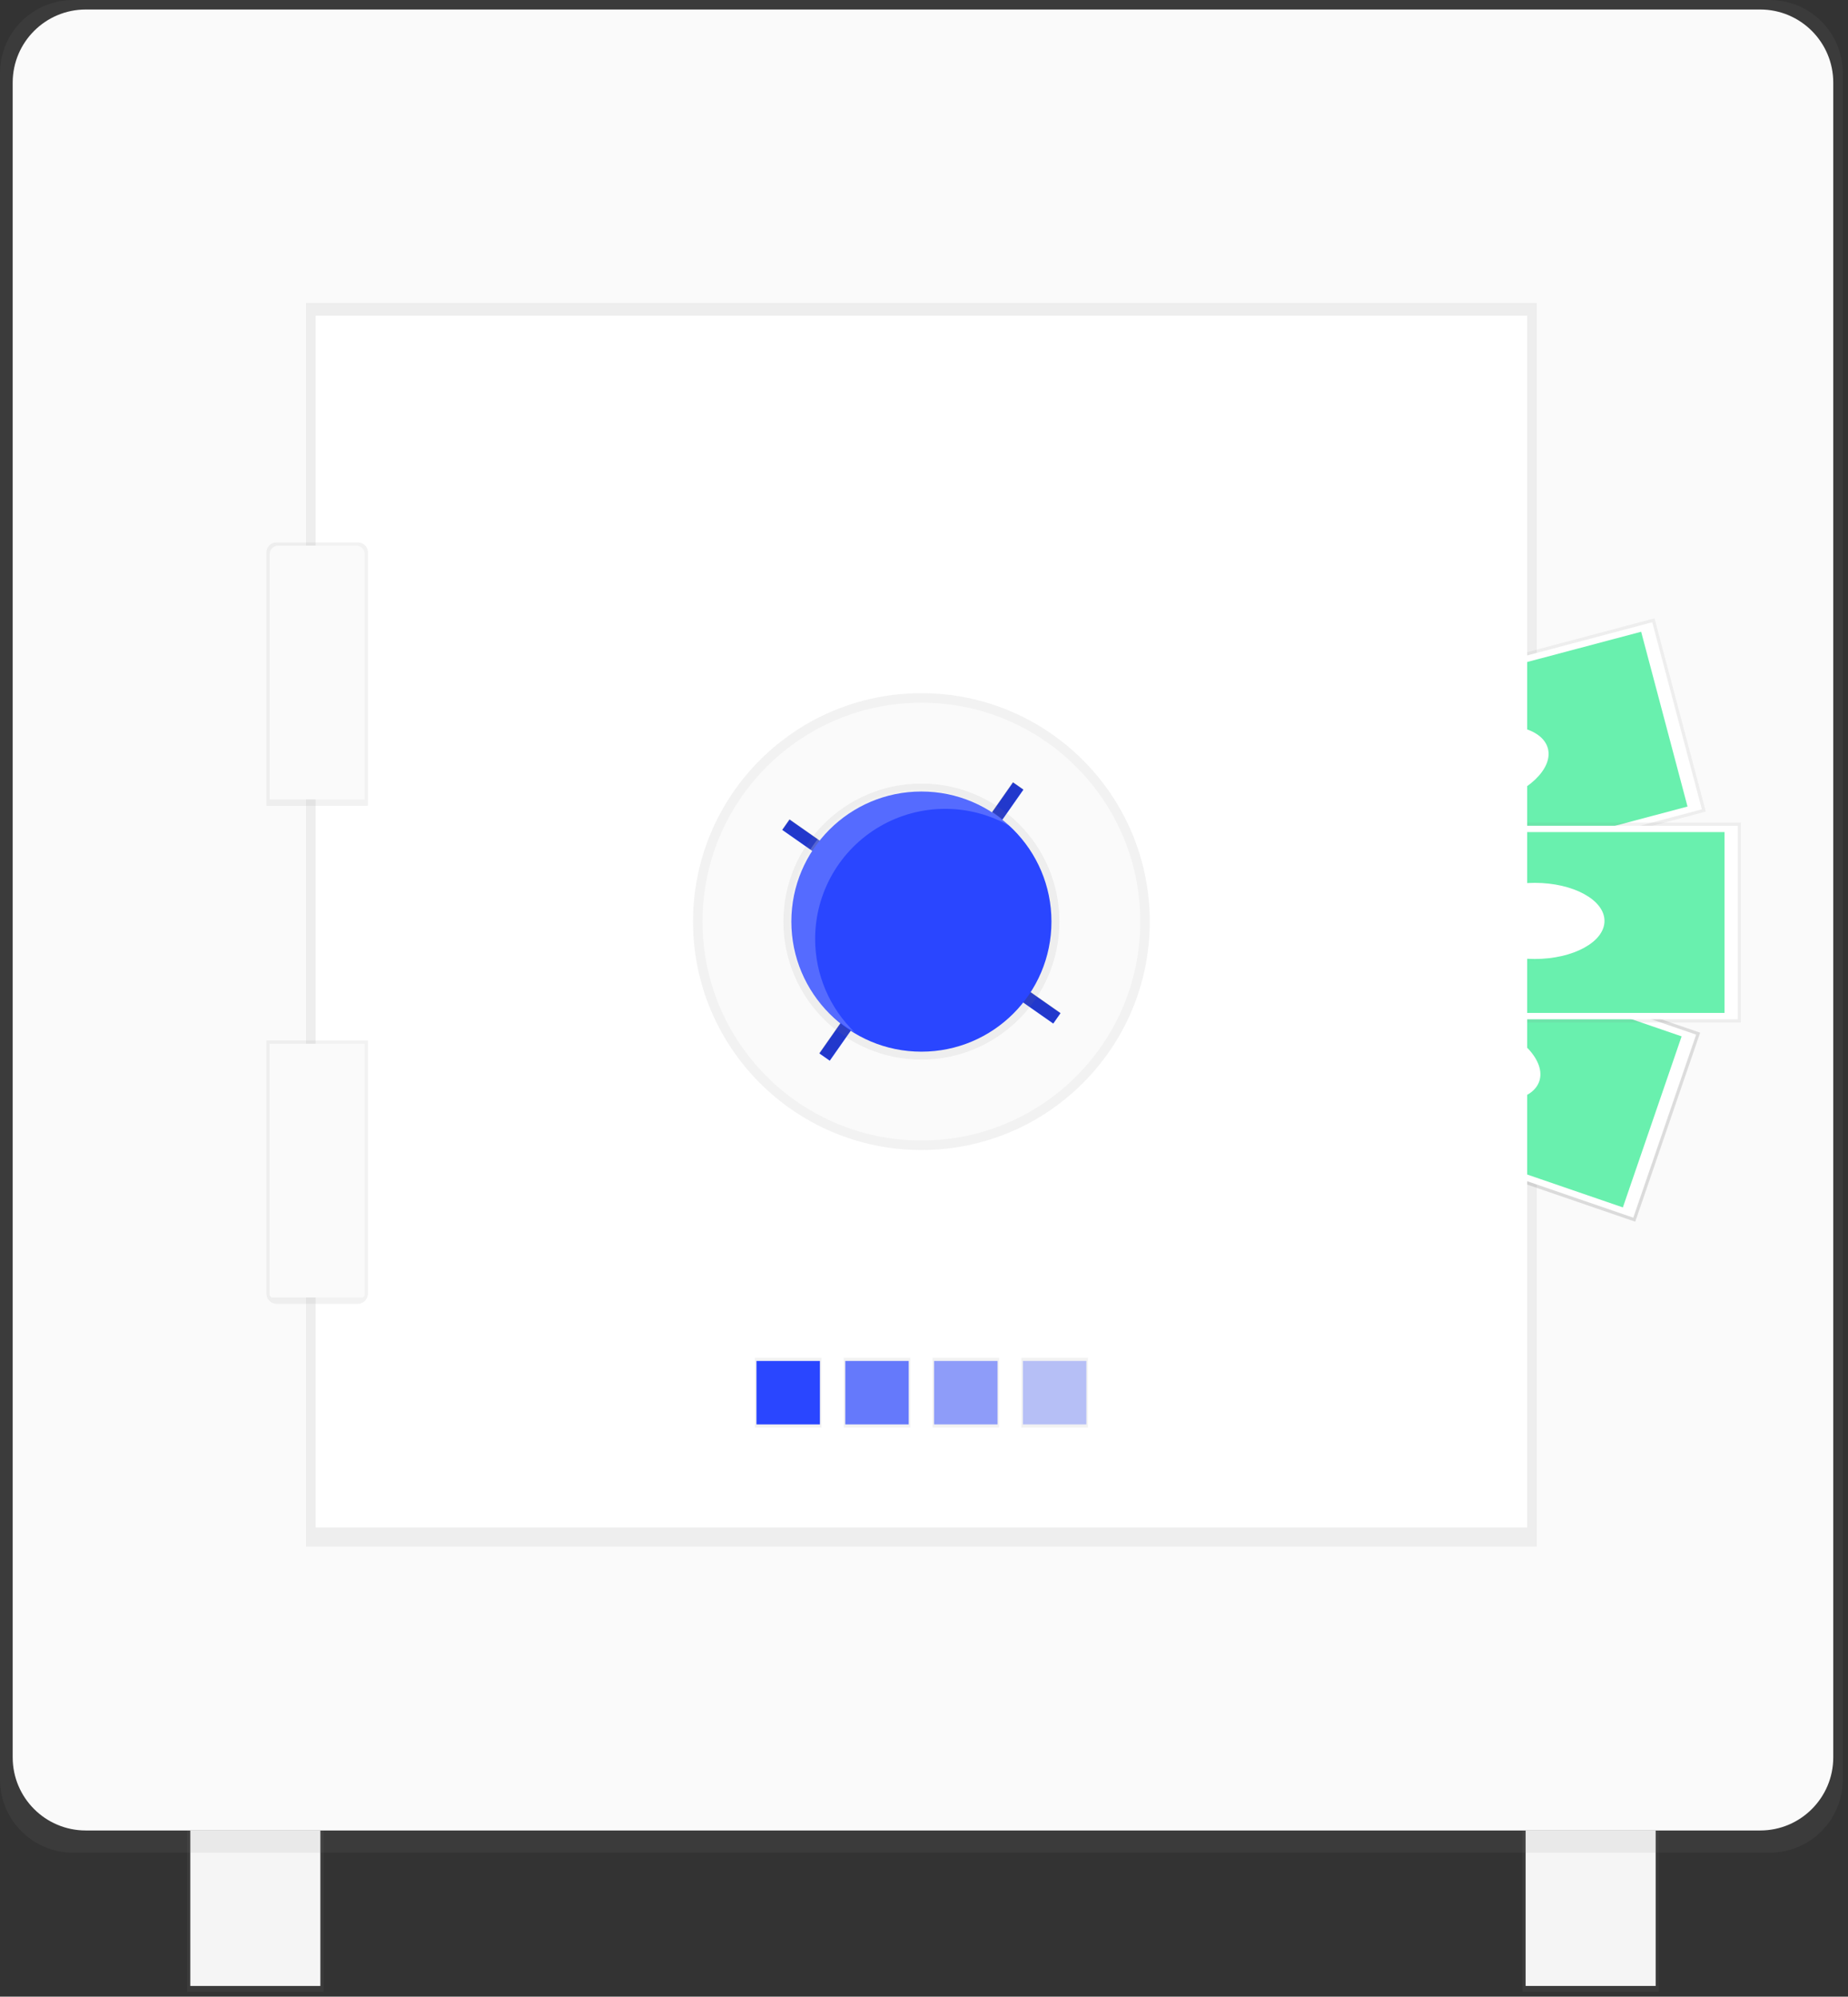 <svg width="187" height="202" viewBox="0 0 187 202" fill="none" xmlns="http://www.w3.org/2000/svg">
<rect x="0" y="0" width="187" height="202" fill="#333333" stroke="none"/>
<g clip-path="url(#clip0_122_548)">
<path d="M167.857 185.19H154.056V201.512H167.857V185.19Z" fill="url(#paint0_linear_122_548)"/>
<path d="M154.378 200.916H167.538V185.188H154.378V200.916Z" fill="#F5F5F5"/>
<path d="M32.737 185.19H18.936V201.512H32.737V185.19Z" fill="url(#paint1_linear_122_548)"/>
<path d="M32.418 185.19H19.258V200.918H32.418V185.19Z" fill="#F5F5F5"/>
<path d="M179.077 0H7.397C3.312 0 0 3.312 0 7.397V180.039C0 184.125 3.312 187.436 7.397 187.436H179.077C183.162 187.436 186.474 184.125 186.474 180.039V7.397C186.474 3.312 183.162 0 179.077 0Z" fill="url(#paint2_linear_122_548)"/>
<path d="M178.112 0.962H8.681C4.596 0.962 1.284 4.274 1.284 8.359V177.791C1.284 181.876 4.596 185.188 8.681 185.188H178.112C182.198 185.188 185.509 181.876 185.509 177.791V8.359C185.509 4.274 182.198 0.962 178.112 0.962Z" fill="#FAFAFA"/>
<path d="M155.502 30.65H30.972V156.465H155.502V30.65Z" fill="url(#paint3_linear_122_548)"/>
<path d="M127.404 73.178L167.421 62.56L172.607 82.104L132.59 92.722L127.404 73.178Z" fill="url(#paint4_linear_122_548)"/>
<path d="M127.795 73.407L167.193 62.953L172.214 81.878L132.816 92.332L127.795 73.407Z" fill="white"/>
<path d="M129.253 73.683L166.069 63.914L170.761 81.598L133.945 91.367L129.253 73.683Z" fill="#69F0AE"/>
<path d="M150.795 81.252C154.563 80.252 157.176 77.775 156.631 75.719C156.085 73.663 152.588 72.806 148.819 73.806C145.051 74.806 142.438 77.284 142.983 79.34C143.529 81.396 147.026 82.252 150.795 81.252Z" fill="white"/>
<path d="M126.315 110.148L132.884 91.025L172.04 104.477L165.471 123.6L126.315 110.148Z" fill="url(#paint5_linear_122_548)"/>
<path d="M133.083 91.43L171.633 104.674L165.272 123.191L126.722 109.948L133.083 91.43Z" fill="white"/>
<path d="M134.14 92.474L170.163 104.849L164.219 122.152L128.196 109.777L134.14 92.474Z" fill="#69F0AE"/>
<path d="M155.757 109.401C156.448 107.389 154.019 104.731 150.331 103.465C146.644 102.198 143.094 102.802 142.403 104.813C141.712 106.825 144.141 109.483 147.828 110.75C151.516 112.017 155.065 111.413 155.757 109.401Z" fill="white"/>
<path d="M176.159 83.219H134.757V103.439H176.159V83.219Z" fill="url(#paint6_linear_122_548)"/>
<path d="M175.841 83.541H135.079V103.12H175.841V83.541Z" fill="white"/>
<path d="M174.504 84.181H136.415V102.477H174.504V84.181Z" fill="#69F0AE"/>
<path d="M155.299 97.02C159.198 97.02 162.359 95.296 162.359 93.168C162.359 91.041 159.198 89.317 155.299 89.317C151.4 89.317 148.239 91.041 148.239 93.168C148.239 95.296 151.4 97.02 155.299 97.02Z" fill="white"/>
<path d="M154.537 31.934H31.934V154.538H154.537V31.934Z" fill="white"/>
<path d="M93.237 116.346C106 116.346 116.346 106 116.346 93.237C116.346 80.474 106 70.128 93.237 70.128C80.474 70.128 70.128 80.474 70.128 93.237C70.128 106 80.474 116.346 93.237 116.346Z" fill="url(#paint7_linear_122_548)"/>
<path d="M93.237 115.384C105.469 115.384 115.384 105.469 115.384 93.237C115.384 81.006 105.469 71.09 93.237 71.09C81.006 71.09 71.09 81.006 71.09 93.237C71.09 105.469 81.006 115.384 93.237 115.384Z" fill="#FAFAFA"/>
<path d="M83.129 137.366H76.388V144.426H83.129V137.366Z" fill="url(#paint8_linear_122_548)"/>
<path d="M92.115 137.366H85.375V144.426H92.115V137.366Z" fill="url(#paint9_linear_122_548)"/>
<path d="M101.1 137.366H94.359V144.426H101.1V137.366Z" fill="url(#paint10_linear_122_548)"/>
<path d="M110.087 137.366H103.346V144.426H110.087V137.366Z" fill="url(#paint11_linear_122_548)"/>
<path d="M82.966 137.688H76.547V144.107H82.966V137.688Z" fill="#2A46FF"/>
<path opacity="0.7" d="M91.953 137.688H85.534V144.107H91.953V137.688Z" fill="#2A46FF"/>
<path opacity="0.5" d="M100.94 137.688H94.521V144.107H100.94V137.688Z" fill="#2A46FF"/>
<path opacity="0.3" d="M109.927 137.688H103.508V144.107H109.927V137.688Z" fill="#2A46FF"/>
<path d="M102.508 79.158L103.559 79.894L100.983 83.574L99.931 82.837L102.508 79.158Z" fill="#2A46FF"/>
<path d="M107.316 102.506L106.58 103.558L102.9 100.981L103.637 99.93L107.316 102.506Z" fill="#2A46FF"/>
<path d="M83.965 107.315L82.914 106.579L85.49 102.899L86.542 103.635L83.965 107.315Z" fill="#2A46FF"/>
<path d="M79.159 83.967L79.895 82.915L83.575 85.492L82.839 86.543L79.159 83.967Z" fill="#2A46FF"/>
<path opacity="0.2" d="M102.496 79.12L103.548 79.856L100.971 83.536L99.919 82.8L102.496 79.12Z" fill="black"/>
<path opacity="0.2" d="M107.306 102.469L106.569 103.521L102.89 100.944L103.626 99.893L107.306 102.469Z" fill="black"/>
<path opacity="0.2" d="M83.957 107.276L82.905 106.54L85.482 102.86L86.533 103.597L83.957 107.276Z" fill="black"/>
<path opacity="0.2" d="M79.149 83.929L79.885 82.877L83.565 85.454L82.829 86.505L79.149 83.929Z" fill="black"/>
<path d="M93.237 107.197C100.947 107.197 107.197 100.947 107.197 93.237C107.197 85.527 100.947 79.277 93.237 79.277C85.527 79.277 79.277 85.527 79.277 93.237C79.277 100.947 85.527 107.197 93.237 107.197Z" fill="url(#paint12_linear_122_548)"/>
<path d="M93.237 106.397C100.505 106.397 106.397 100.505 106.397 93.237C106.397 85.969 100.505 80.077 93.237 80.077C85.969 80.077 80.077 85.969 80.077 93.237C80.077 100.505 85.969 106.397 93.237 106.397Z" fill="#2A46FF"/>
<path opacity="0.2" d="M82.485 95.002C82.48 90.306 84.979 85.963 89.041 83.606C93.104 81.25 98.114 81.237 102.188 83.574C98.523 80.046 93.152 78.948 88.395 80.753C83.639 82.559 80.35 86.944 79.948 92.016C79.547 97.088 82.105 101.936 86.518 104.467C83.941 101.993 82.484 98.575 82.485 95.002Z" fill="white"/>
<path d="M37.232 81.523H26.961V55.879C26.962 55.329 27.409 54.884 27.959 54.884H36.236C36.788 54.884 37.234 55.331 37.234 55.882L37.232 81.523Z" fill="url(#paint13_linear_122_548)"/>
<path d="M36.184 131.912H28.008C27.43 131.912 26.961 131.443 26.961 130.865V105.273H37.232V130.859C37.233 131.138 37.123 131.406 36.927 131.603C36.73 131.801 36.463 131.912 36.184 131.912Z" fill="url(#paint14_linear_122_548)"/>
<path d="M28.151 55.203H36.038C36.52 55.203 36.91 55.593 36.91 56.074V80.88H27.288V56.082C27.286 55.851 27.375 55.629 27.537 55.464C27.699 55.299 27.92 55.205 28.151 55.203Z" fill="#FAFAFA"/>
<path d="M27.28 105.594H36.902V130.977C36.902 131.138 36.771 131.269 36.61 131.269H27.574C27.413 131.269 27.282 131.138 27.282 130.977V105.594H27.28Z" fill="#FAFAFA"/>
</g>
<defs>
<linearGradient id="paint0_linear_122_548" x1="844.091" y1="1817.35" x2="844.091" y2="185.19" gradientUnits="userSpaceOnUse">
<stop stop-color="#808080" stop-opacity="0.25"/>
<stop offset="0.54" stop-color="#808080" stop-opacity="0.12"/>
<stop offset="1" stop-color="#808080" stop-opacity="0.1"/>
</linearGradient>
<linearGradient id="paint1_linear_122_548" x1="708.97" y1="-18333.8" x2="708.97" y2="185.19" gradientUnits="userSpaceOnUse">
<stop stop-color="#808080" stop-opacity="0.25"/>
<stop offset="0.54" stop-color="#808080" stop-opacity="0.12"/>
<stop offset="1" stop-color="#808080" stop-opacity="0.1"/>
</linearGradient>
<linearGradient id="paint2_linear_122_548" x1="9323.71" y1="18743.6" x2="9323.71" y2="0" gradientUnits="userSpaceOnUse">
<stop stop-color="#808080" stop-opacity="0.25"/>
<stop offset="0.54" stop-color="#808080" stop-opacity="0.12"/>
<stop offset="1" stop-color="#808080" stop-opacity="0.1"/>
</linearGradient>
<linearGradient id="paint3_linear_122_548" x1="6257.5" y1="12612.1" x2="6257.5" y2="30.65" gradientUnits="userSpaceOnUse">
<stop stop-color="#808080" stop-opacity="0.25"/>
<stop offset="0.54" stop-color="#808080" stop-opacity="0.12"/>
<stop offset="1" stop-color="#808080" stop-opacity="0.1"/>
</linearGradient>
<linearGradient id="paint4_linear_122_548" x1="2646.83" y1="1496.65" x2="2128.27" y2="-457.717" gradientUnits="userSpaceOnUse">
<stop stop-color="#808080" stop-opacity="0.25"/>
<stop offset="0.54" stop-color="#808080" stop-opacity="0.12"/>
<stop offset="1" stop-color="#808080" stop-opacity="0.1"/>
</linearGradient>
<linearGradient id="paint5_linear_122_548" x1="2084.2" y1="782.481" x2="2741.16" y2="-1129.81" gradientUnits="userSpaceOnUse">
<stop stop-color="#808080" stop-opacity="0.25"/>
<stop offset="0.54" stop-color="#808080" stop-opacity="0.12"/>
<stop offset="1" stop-color="#808080" stop-opacity="0.1"/>
</linearGradient>
<linearGradient id="paint6_linear_122_548" x1="2204.86" y1="2105.21" x2="2204.86" y2="83.219" gradientUnits="userSpaceOnUse">
<stop stop-color="#808080" stop-opacity="0.25"/>
<stop offset="0.54" stop-color="#808080" stop-opacity="0.12"/>
<stop offset="1" stop-color="#808080" stop-opacity="0.1"/>
</linearGradient>
<linearGradient id="paint7_linear_122_548" x1="2381.06" y1="4691.98" x2="2381.06" y2="70.128" gradientUnits="userSpaceOnUse">
<stop stop-color="#808080" stop-opacity="0.25"/>
<stop offset="0.54" stop-color="#808080" stop-opacity="0.12"/>
<stop offset="1" stop-color="#808080" stop-opacity="0.1"/>
</linearGradient>
<linearGradient id="paint8_linear_122_548" x1="413.158" y1="843.621" x2="413.158" y2="137.366" gradientUnits="userSpaceOnUse">
<stop stop-color="#808080" stop-opacity="0.25"/>
<stop offset="0.54" stop-color="#808080" stop-opacity="0.12"/>
<stop offset="1" stop-color="#808080" stop-opacity="0.1"/>
</linearGradient>
<linearGradient id="paint9_linear_122_548" x1="422.144" y1="843.621" x2="422.144" y2="137.366" gradientUnits="userSpaceOnUse">
<stop stop-color="#808080" stop-opacity="0.25"/>
<stop offset="0.54" stop-color="#808080" stop-opacity="0.12"/>
<stop offset="1" stop-color="#808080" stop-opacity="0.1"/>
</linearGradient>
<linearGradient id="paint10_linear_122_548" x1="431.403" y1="843.621" x2="431.403" y2="137.366" gradientUnits="userSpaceOnUse">
<stop stop-color="#808080" stop-opacity="0.25"/>
<stop offset="0.54" stop-color="#808080" stop-opacity="0.12"/>
<stop offset="1" stop-color="#808080" stop-opacity="0.1"/>
</linearGradient>
<linearGradient id="paint11_linear_122_548" x1="440.391" y1="843.621" x2="440.391" y2="137.366" gradientUnits="userSpaceOnUse">
<stop stop-color="#808080" stop-opacity="0.25"/>
<stop offset="0.54" stop-color="#808080" stop-opacity="0.12"/>
<stop offset="1" stop-color="#808080" stop-opacity="0.1"/>
</linearGradient>
<linearGradient id="paint12_linear_122_548" x1="1475.29" y1="2871.3" x2="1475.29" y2="79.002" gradientUnits="userSpaceOnUse">
<stop stop-color="#808080" stop-opacity="0.25"/>
<stop offset="0.54" stop-color="#808080" stop-opacity="0.12"/>
<stop offset="1" stop-color="#808080" stop-opacity="0.1"/>
</linearGradient>
<linearGradient id="paint13_linear_122_548" x1="540.5" y1="2718.8" x2="540.5" y2="54.884" gradientUnits="userSpaceOnUse">
<stop stop-color="#808080" stop-opacity="0.25"/>
<stop offset="0.54" stop-color="#808080" stop-opacity="0.12"/>
<stop offset="1" stop-color="#808080" stop-opacity="0.1"/>
</linearGradient>
<linearGradient id="paint14_linear_122_548" x1="540.501" y1="2769.19" x2="540.501" y2="105.273" gradientUnits="userSpaceOnUse">
<stop stop-color="#808080" stop-opacity="0.25"/>
<stop offset="0.54" stop-color="#808080" stop-opacity="0.12"/>
<stop offset="1" stop-color="#808080" stop-opacity="0.1"/>
</linearGradient>
<clipPath id="clip0_122_548">
<rect width="187" height="202" fill="white"/>
</clipPath>
</defs>
</svg>
